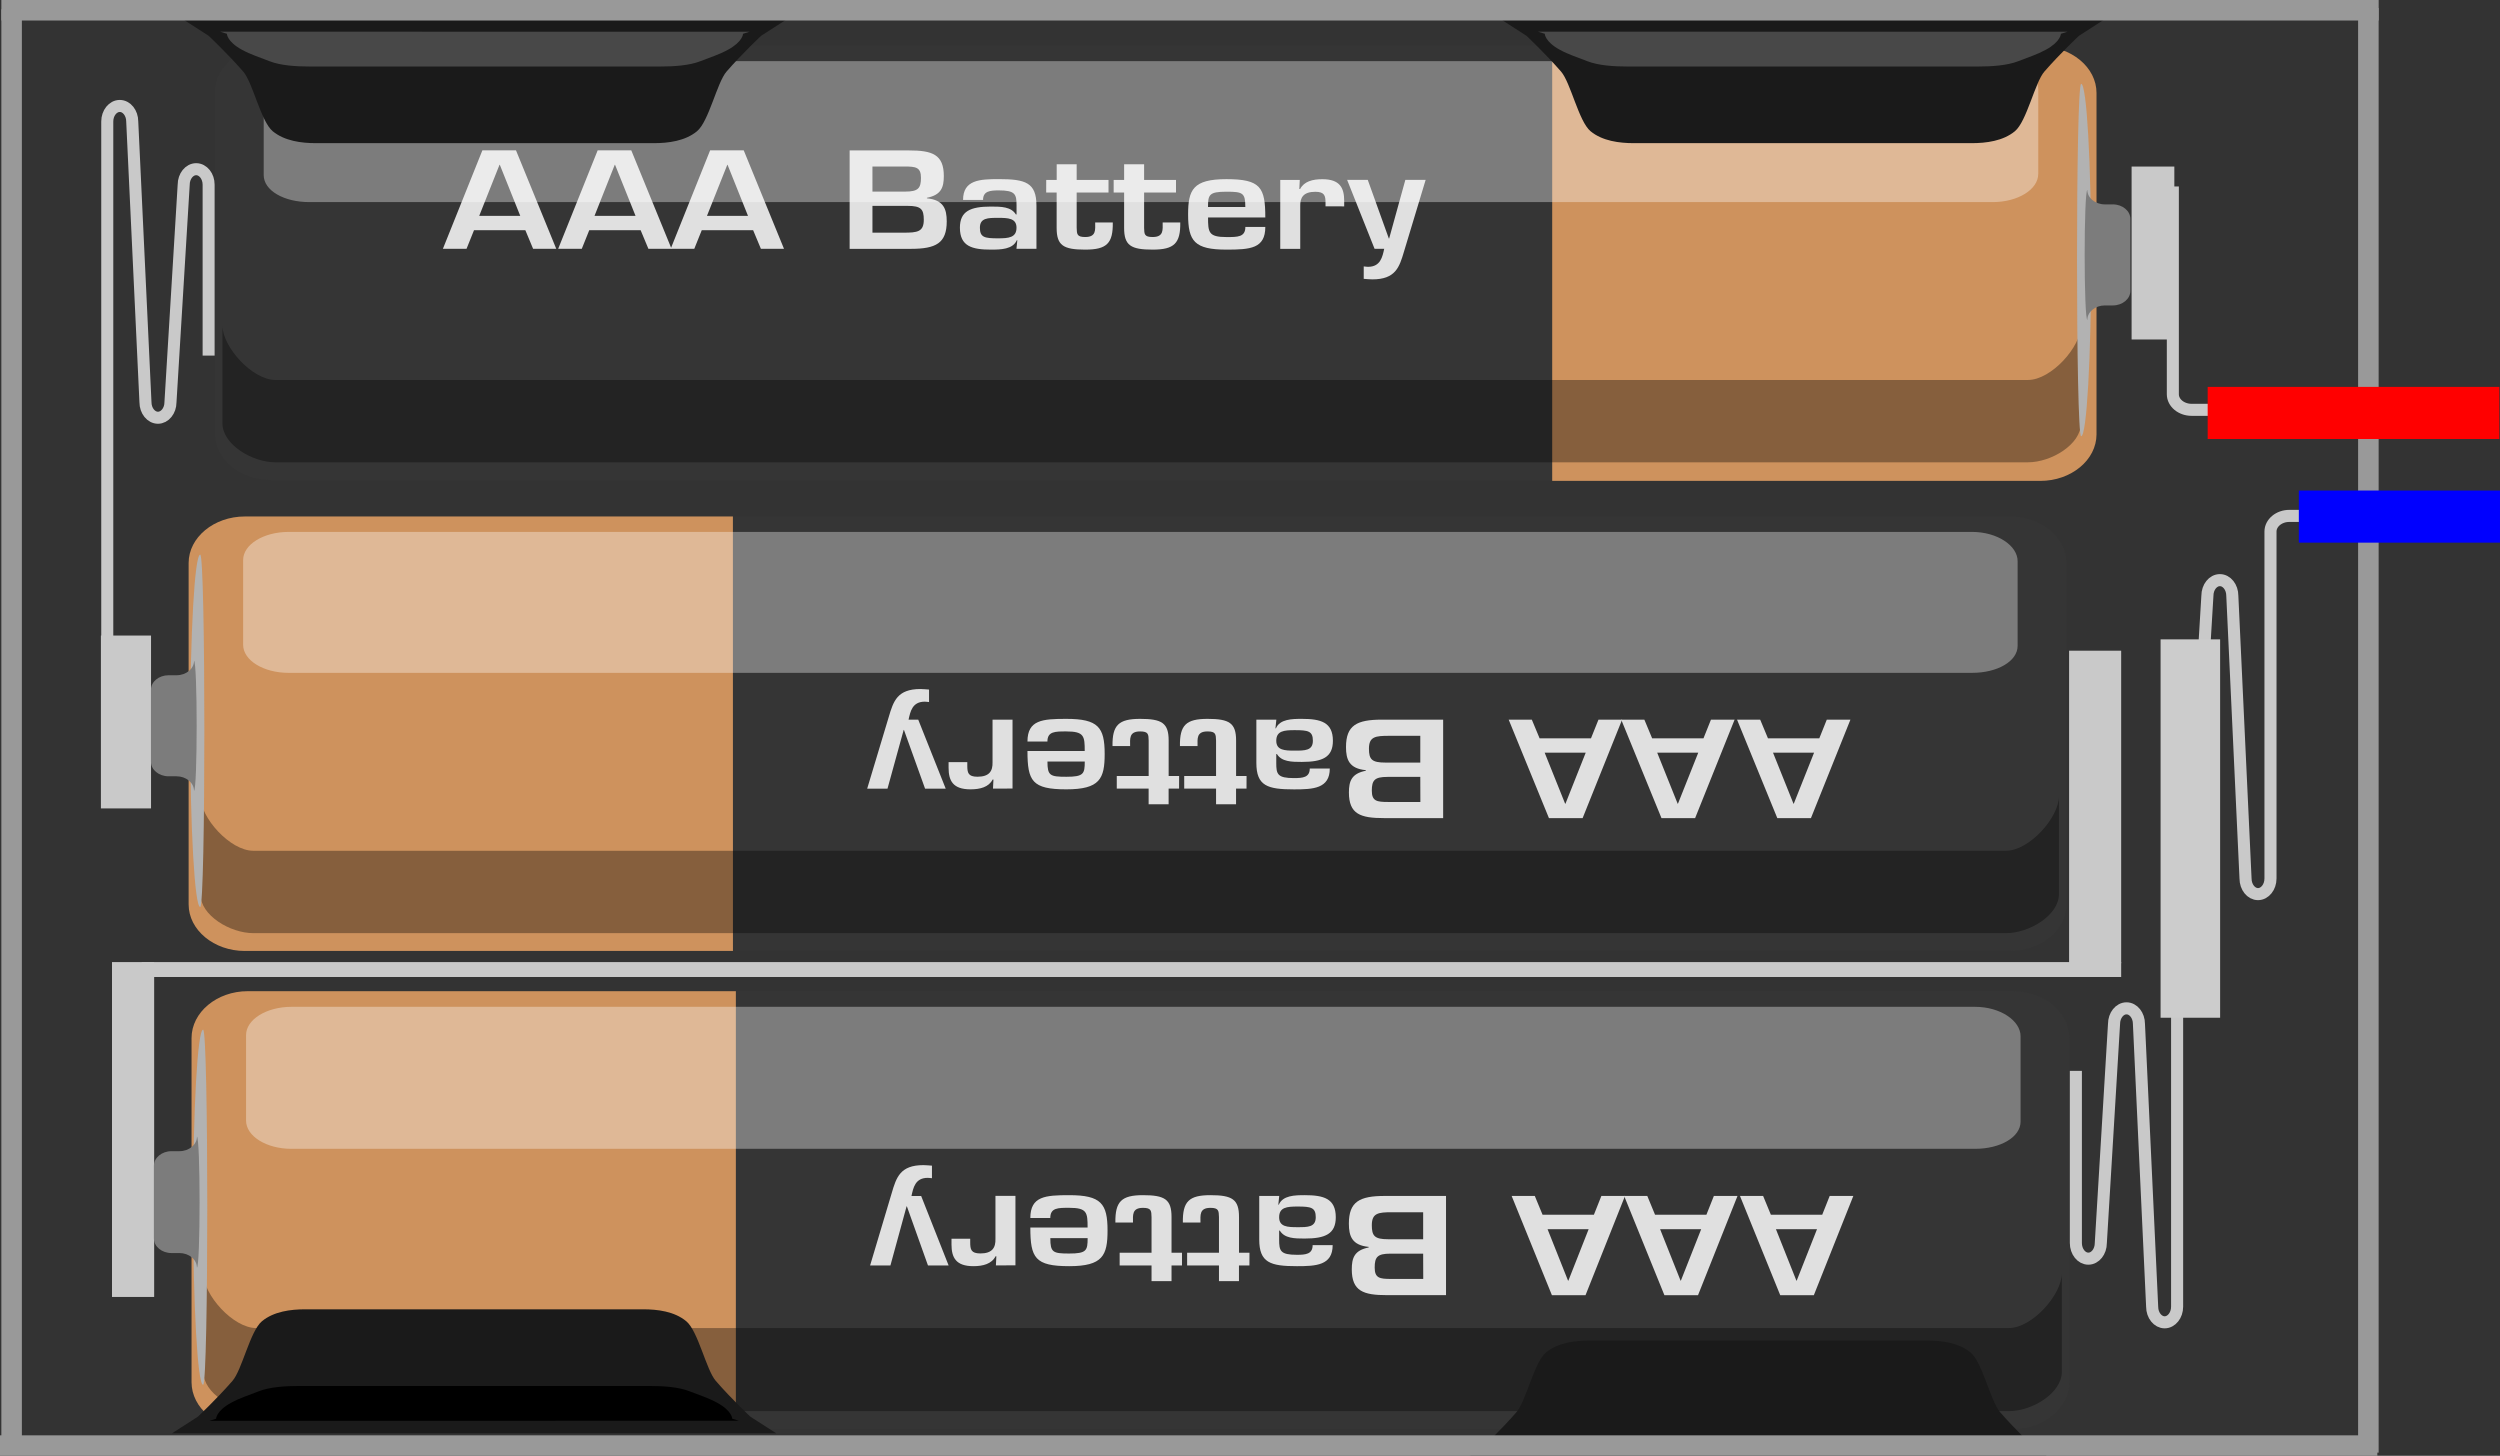 <?xml version='1.0' encoding='UTF-8' standalone='no'?>
<!-- Created with Inkscape (http://www.inkscape.org/) -->
<svg xmlns="http://www.w3.org/2000/svg" height="35.471mm" viewBox="0 0 60.912 35.471" version="1.1" gorn="0" width="60.912mm"  id="svg777">
    <rect x="0" y="0" width="60.912" height="35.471" fill="#333333" stroke="none"/>
    <desc >
        <referenceFile >Battery3AAA.svg</referenceFile>
    </desc>
    <title  id="title896">Блок из трех батареек AAA</title>
    <defs  id="defs774">
        <clipPath clipPathUnits="userSpaceOnUse"  id="clipPath1626">
            <g gorn="0.2.0.0"  id="g1630">
                <rect height="98.162" stroke-opacity="1" style="font-variation-settings:normal;opacity:1;vector-effect:none;fill-rule:evenodd;stroke-linecap:butt;stroke-linejoin:miter;stroke-miterlimit:4;stroke-dasharray:none;stroke-dashoffset:0;-inkscape-stop-color:#000000;stop-opacity:1" stroke-width="0.996" stroke="none" gorn="0.2.0.0.0" width="159.492" fill-opacity="1"  x="0.171" fill="#c9c9c9" id="rect1628" y="-112.38"/>
            </g>
        </clipPath>
        <clipPath clipPathUnits="userSpaceOnUse"  id="clipPath2454">
            <g gorn="0.2.1.0"  id="g2460">
                <g transform="matrix(0.353,0,0,0.353,16.783,48.652)" >
                    <g >
                        <g >
                            <g gorn="0.2.1.0.0.0.0.0"  id="g2458">
                                <rect height="98.162" stroke-opacity="1" style="font-variation-settings:normal;opacity:1;vector-effect:none;fill-rule:evenodd;stroke-linecap:butt;stroke-linejoin:miter;stroke-miterlimit:4;stroke-dasharray:none;stroke-dashoffset:0;-inkscape-stop-color:#000000;stop-opacity:1" stroke-width="0.996" stroke="none" gorn="0.2.1.0.0.0.0.0.0" width="159.492" fill-opacity="1"  x="0.171" fill="#c9c9c9" id="rect2456" y="-112.38"/>
                            </g>
                        </g>
                    </g>
                </g>
            </g>
        </clipPath>
        <clipPath clipPathUnits="userSpaceOnUse"  id="clipPath2558">
            <g gorn="0.2.2.0"  id="g2564">
                <g transform="matrix(0.353,0,0,0.353,16.783,48.652)" >
                    <g >
                        <g >
                            <g gorn="0.2.2.0.0.0.0.0"  id="g2562">
                                <rect height="98.162" stroke-opacity="1" style="font-variation-settings:normal;opacity:1;vector-effect:none;fill-rule:evenodd;stroke-linecap:butt;stroke-linejoin:miter;stroke-miterlimit:4;stroke-dasharray:none;stroke-dashoffset:0;-inkscape-stop-color:#000000;stop-opacity:1" stroke-width="0.996" stroke="none" gorn="0.2.2.0.0.0.0.0.0" width="159.492" fill-opacity="1"  x="0.171" fill="#c9c9c9" id="rect2560" y="-112.38"/>
                            </g>
                        </g>
                    </g>
                </g>
            </g>
        </clipPath>
        <clipPath clipPathUnits="userSpaceOnUse"  id="clipPath8477">
            <g gorn="0.2.3.0"  id="g8487">
                <g gorn="0.2.3.0.0"  id="g8485">
                    <g transform="translate(-14.987,-8.458)" >
                        <g >
                            <g >
                                <g gorn="0.2.3.0.0.0.0.0.0"  id="g8483">
                                    <g transform="matrix(0.353,0,0,0.353,16.783,48.652)" >
                                        <g >
                                            <g >
                                                <g gorn="0.2.3.0.0.0.0.0.0.0.0.0.0"  id="g8481">
                                                    <rect height="98.162" stroke-opacity="1" style="font-variation-settings:normal;opacity:1;vector-effect:none;fill-rule:evenodd;stroke-linecap:butt;stroke-linejoin:miter;stroke-miterlimit:4;stroke-dasharray:none;stroke-dashoffset:0;-inkscape-stop-color:#000000;stop-opacity:1" stroke-width="0.996" stroke="none" gorn="0.2.3.0.0.0.0.0.0.0.0.0.0.0" width="159.492" fill-opacity="1"  x="0.171" fill="#c9c9c9" id="rect8479" y="-112.38"/>
                                                </g>
                                            </g>
                                        </g>
                                    </g>
                                </g>
                            </g>
                        </g>
                    </g>
                </g>
            </g>
        </clipPath>
        <clipPath clipPathUnits="userSpaceOnUse"  id="clipPath8593">
            <g gorn="0.2.4.0"  id="g8603">
                <g gorn="0.2.4.0.0"  id="g8601">
                    <g transform="translate(-14.987,-8.458)" >
                        <g >
                            <g >
                                <g gorn="0.2.4.0.0.0.0.0.0"  id="g8599">
                                    <g transform="matrix(0.353,0,0,0.353,16.783,48.652)" >
                                        <g >
                                            <g >
                                                <g gorn="0.2.4.0.0.0.0.0.0.0.0.0.0"  id="g8597">
                                                    <rect height="98.162" stroke-opacity="1" style="font-variation-settings:normal;opacity:1;vector-effect:none;fill-rule:evenodd;stroke-linecap:butt;stroke-linejoin:miter;stroke-miterlimit:4;stroke-dasharray:none;stroke-dashoffset:0;-inkscape-stop-color:#000000;stop-opacity:1" stroke-width="0.996" stroke="none" gorn="0.2.4.0.0.0.0.0.0.0.0.0.0.0" width="159.492" fill-opacity="1"  x="0.171" fill="#c9c9c9" id="rect8595" y="-112.38"/>
                                                </g>
                                            </g>
                                        </g>
                                    </g>
                                </g>
                            </g>
                        </g>
                    </g>
                </g>
            </g>
        </clipPath>
        <clipPath clipPathUnits="userSpaceOnUse"  id="clipPath8689">
            <g gorn="0.2.5.0"  id="g8699">
                <g gorn="0.2.5.0.0"  id="g8697">
                    <g transform="translate(-14.987,-8.458)" >
                        <g >
                            <g >
                                <g gorn="0.2.5.0.0.0.0.0.0"  id="g8695">
                                    <g transform="matrix(0.353,0,0,0.353,16.783,48.652)" >
                                        <g >
                                            <g >
                                                <g gorn="0.2.5.0.0.0.0.0.0.0.0.0.0"  id="g8693">
                                                    <rect height="98.162" stroke-opacity="1" style="font-variation-settings:normal;opacity:1;vector-effect:none;fill-rule:evenodd;stroke-linecap:butt;stroke-linejoin:miter;stroke-miterlimit:4;stroke-dasharray:none;stroke-dashoffset:0;-inkscape-stop-color:#000000;stop-opacity:1" stroke-width="0.996" stroke="none" gorn="0.2.5.0.0.0.0.0.0.0.0.0.0.0" width="159.492" fill-opacity="1"  x="0.171" fill="#c9c9c9" id="rect8691" y="-112.38"/>
                                                </g>
                                            </g>
                                        </g>
                                    </g>
                                </g>
                            </g>
                        </g>
                    </g>
                </g>
            </g>
        </clipPath>
    </defs>
    <g gorn="0.4"  id="Breadboard">
        <rect height="0.363" stroke-opacity="1" style="font-variation-settings:normal;display:inline;vector-effect:none;fill-rule:evenodd;stroke-linecap:butt;stroke-linejoin:miter;stroke-miterlimit:4;stroke-dasharray:none;stroke-dashoffset:0;-inkscape-stop-color:#000000" stroke-width="0.351" stroke="none" gorn="0.4.0" width="48.228" fill-opacity="1"  x="3.454" fill="#c9c9c9" id="rect2509" y="23.441"/>
        <rect height="7.615" stroke-opacity="1" style="font-variation-settings:normal;display:inline;vector-effect:none;fill-rule:evenodd;stroke-linecap:butt;stroke-linejoin:miter;stroke-miterlimit:4;stroke-dasharray:none;stroke-dashoffset:0;-inkscape-stop-color:#000000" stroke-width="0.351" stroke="none" gorn="0.4.1" width="1.269" fill-opacity="1"  x="50.413" fill="#c9c9c9" id="rect2511-2" y="15.854"/>
        <rect height="8.159" stroke-opacity="1" style="font-variation-settings:normal;display:inline;vector-effect:none;fill-rule:evenodd;stroke-linecap:butt;stroke-linejoin:miter;stroke-miterlimit:4;stroke-dasharray:none;stroke-dashoffset:0;-inkscape-stop-color:#000000" stroke-width="0.351" stroke="none" gorn="0.4.2" width="1.027" fill-opacity="1"  x="2.729" fill="#c9c9c9" id="rect2513" y="23.441"/>
        <path stroke-width="0.353" gorn="0.4.3"  d="m 4.667,33.675 c 0,0.628 0.616,1.143 1.37,1.143 H 49.049 c 0.754,0 1.37,-0.515 1.37,-1.143 v -8.383 c 0,-0.628 -0.616,-1.143 -1.37,-1.143 H 6.037 c -0.754,0 -1.37,0.515 -1.37,1.143 z" fill="#353535" id="path481"/>
        <path stroke-width="0.353" gorn="0.4.4"  d="M 17.929,24.15 H 6.037 c -0.754,0 -1.37,0.514 -1.37,1.143 v 8.383 c 0,0.628 0.616,1.143 1.37,1.143 H 17.929 Z" fill="#ce925d" id="path483"/>
        <path enable-background="new    " opacity="0.35" stroke-width="0.353" gorn="0.4.5"  d="m 48.946,34.382 c 0.567,0 1.29,-0.439 1.29,-0.958 v -2.4 c 0,0.52 -0.723,1.334 -1.29,1.334 H 6.244 c -0.567,0 -1.29,-0.815 -1.29,-1.334 v 2.4 c 0,0.52 0.724,0.958 1.29,0.958 z" id="path485"/>
        <path stroke-width="0.353" gorn="0.4.6"  d="m 4.705,29.413 c 0,2.389 0.11,4.327 0.244,4.327 0.135,0 0.135,-8.652 0,-8.652 -0.135,-3.53e-4 -0.244,1.936 -0.244,4.325" fill="#b2b2b2" id="path487"/>
        <path stroke-width="0.353" gorn="0.4.7"  d="m 4.796,30.888 c 0.089,0 0.089,-3.197 0,-3.197 l 0.003,3.53e-4 c 0,0.197 -0.191,0.357 -0.427,0.357 h -0.195 c -0.235,0 -0.428,0.161 -0.428,0.357 v 1.768 c 0,0.196 0.193,0.357 0.428,0.357 h 0.194 c 0.235,0 0.427,0.159 0.427,0.357 z" fill="#7c7c7c" id="path489"/>
        <path stroke-width="0.353" gorn="0.4.8"  d="m 41.576,29.597 0.182,-0.458 h 0.576 l -0.962,2.418 h -0.819 l -0.981,-2.418 h 0.564 l 0.189,0.458 z m -0.629,1.606 h 0.007 l 0.495,-1.254 h -1.001 z" fill="#e0e0e0" id="path491"/>
        <path stroke-width="0.353" gorn="0.4.9"  d="m 44.398,29.597 0.182,-0.458 h 0.576 l -0.962,2.418 h -0.819 l -0.981,-2.418 h 0.564 l 0.189,0.458 z m -0.629,1.606 h 0.007 l 0.495,-1.254 h -1.001 z" fill="#e0e0e0" id="path493"/>
        <path stroke-width="0.353" gorn="0.4.10"  d="m 38.835,29.597 0.182,-0.458 h 0.576 l -0.962,2.418 h -0.819 l -0.981,-2.418 h 0.564 l 0.189,0.458 z m -0.63,1.606 h 0.008 l 0.494,-1.254 h -1.001 z" fill="#e0e0e0" id="path495"/>
        <path stroke-width="0.353" gorn="0.4.11"  d="m 35.232,29.139 v 2.417 h -1.443 c -0.568,0 -0.853,-0.096 -0.853,-0.628 0,-0.277 0.061,-0.464 0.412,-0.534 v -0.014 c -0.406,-0.039 -0.483,-0.261 -0.483,-0.567 0,-0.536 0.262,-0.674 0.874,-0.674 h 1.492 z m -0.557,0.397 h -0.761 c -0.331,0 -0.49,0.019 -0.49,0.316 0,0.264 0.07,0.342 0.398,0.342 h 0.853 z m 0,1.009 h -0.799 c -0.314,0 -0.382,0.081 -0.382,0.339 0,0.258 0.123,0.277 0.398,0.277 h 0.785 z" fill="#e0e0e0" id="path497"/>
        <path stroke-width="0.353" gorn="0.4.12"  d="m 31.146,29.352 h 0.012 c 0.096,-0.227 0.394,-0.232 0.63,-0.232 0.46,0 0.758,0.08 0.758,0.538 0,0.406 -0.255,0.519 -0.758,0.519 -0.247,0 -0.49,-0.003 -0.606,-0.194 h -0.016 v 0.22 c 0,0.274 0.027,0.37 0.433,0.37 0.213,0 0.383,-0.016 0.383,-0.235 h 0.488 c 0,0.493 -0.406,0.512 -0.87,0.512 -0.648,0 -0.919,-0.084 -0.919,-0.652 v -1.06 h 0.487 z m 0.912,0.306 c 0,-0.238 -0.115,-0.261 -0.444,-0.261 -0.259,0 -0.448,0.018 -0.448,0.261 0,0.236 0.208,0.242 0.448,0.242 0.248,7.05e-4 0.444,7.05e-4 0.444,-0.242 z" fill="#e0e0e0" id="path499"/>
        <path stroke-width="0.353" gorn="0.4.13"  d="m 30.442,30.832 h -0.255 v 0.383 h -0.487 v -0.383 h -0.776 v -0.309 h 0.776 v -0.867 c -0.005,-0.155 -0.005,-0.227 -0.208,-0.227 -0.274,0 -0.243,0.181 -0.243,0.358 h -0.429 c -0.008,-0.512 0.147,-0.667 0.672,-0.667 0.533,0 0.696,0.103 0.696,0.532 v 0.87 h 0.255 z" fill="#e0e0e0" id="path501"/>
        <path stroke-width="0.353" gorn="0.4.14"  d="m 28.799,30.832 h -0.255 v 0.383 h -0.487 v -0.383 h -0.777 v -0.309 h 0.777 v -0.867 c -0.004,-0.155 -0.004,-0.227 -0.208,-0.227 -0.275,0 -0.244,0.181 -0.244,0.358 h -0.429 c -0.007,-0.512 0.147,-0.667 0.673,-0.667 0.532,0 0.695,0.103 0.695,0.532 v 0.87 h 0.255 z" fill="#e0e0e0" id="path503"/>
        <path stroke-width="0.353" gorn="0.4.15"  d="m 25.104,29.677 c 0,-0.532 0.368,-0.557 0.947,-0.557 0.777,0 0.934,0.206 0.934,0.86 0,0.607 -0.115,0.87 -0.934,0.87 -0.835,0 -0.947,-0.203 -0.947,-0.942 h 1.395 c 0,-0.364 -0.012,-0.48 -0.448,-0.48 -0.271,0 -0.461,-0.004 -0.461,0.249 z m 0.487,0.49 c 0,0.348 0.062,0.375 0.461,0.375 0.422,0 0.448,-0.074 0.448,-0.375 z" fill="#e0e0e0" id="path505"/>
        <path stroke-width="0.353" gorn="0.4.16"  d="m 24.265,30.832 0.011,-0.223 h -0.019 c -0.097,0.187 -0.306,0.241 -0.541,0.241 -0.429,0 -0.533,-0.213 -0.533,-0.532 v -0.136 h 0.456 v 0.087 c 0,0.171 0.019,0.271 0.247,0.271 0.29,0 0.375,-0.14 0.368,-0.358 v -1.045 h 0.487 v 1.692 z" fill="#e0e0e0" id="path507"/>
        <path stroke-width="0.353" gorn="0.4.17"  d="m 21.726,29.071 c 0.113,-0.384 0.206,-0.683 0.772,-0.683 0.07,0 0.139,0.009 0.209,0.013 v 0.306 c -0.035,-0.003 -0.071,-0.009 -0.104,-0.009 -0.306,0 -0.352,0.245 -0.395,0.442 h 0.236 l 0.669,1.693 h -0.503 l -0.514,-1.441 h -0.007 l -0.394,1.441 h -0.495 z" fill="#e0e0e0" id="path509"/>
        <path enable-background="new    " opacity="0.35" stroke-width="0.353" gorn="0.4.18"  d="m 5.995,27.301 c 0,0.382 0.496,0.69 1.107,0.69 H 48.123 c 0.611,0 1.108,-0.282 1.108,-0.663 v -2.08 c 0,-0.381 -0.497,-0.717 -1.108,-0.717 H 7.103 c -0.611,0 -1.108,0.309 -1.108,0.69 z" fill="#ffffff" id="path515"/>
        <g transform="matrix(0.353,0,0,0.353,-0.247,-0.204)" >
            <g >
                <g >
                    <path style="display:inline;" stroke-width="0.996" gorn="0.4.19.0.0.0"  d="m 101.19,101.674 1.79,-1.152 c 0,0 1.276,-1.196 2.389,-2.473 0.663,-0.76 1.219,-3.439 2.036,-4.118 0.82,-0.68 1.993,-0.824 2.987,-0.824 0.278,0 23.058,0 23.334,0 0.996,0 2.165,0.142 2.988,0.824 0.819,0.681 1.376,3.359 2.036,4.118 1.112,1.277 2.39,2.473 2.39,2.473 l 1.79,1.152 z" clip-path="url(#clipPath4028-2)" fill="#1a1a1a" id="path537-2"/>
                </g>
            </g>
        </g>
        <path style="display:inline" stroke="#c9c9c9" stroke-width="0.294" gorn="0.4.20"  d="m 50.578,26.092 v 4.194 c 0,0.21 0.138,0.381 0.304,0.381 0.168,0 0.304,-0.172 0.304,-0.381 l 0.322,-5.337 c 0,-0.21 0.137,-0.381 0.304,-0.381 0.167,0 0.303,0.171 0.303,0.381 l 0.322,6.889 c 0,0.209 0.138,0.38 0.304,0.38 0.167,0 0.304,-0.171 0.304,-0.38 v -8.454 c 0,-0.208 0.206,-0.381 0.457,-0.381 h 0.517" fill="none" id="pravPrukont-5"/>
        <path style="display:inline" stroke="#c9c9c9" stroke-width="0.294" gorn="0.4.21"  d="m 52.853,15.66 v 4.193 c 0,0.21 0.138,0.381 0.304,0.381 0.168,0 0.304,-0.172 0.304,-0.381 l 0.322,-5.337 c 0,-0.21 0.137,-0.381 0.304,-0.381 0.167,0 0.303,0.171 0.303,0.381 l 0.322,6.889 c 0,0.209 0.138,0.38 0.304,0.38 0.167,0 0.304,-0.171 0.304,-0.38 v -8.454 c 0,-0.208 0.206,-0.381 0.457,-0.381 h 0.517" fill="none" id="pravPrukont-5-3"/>
        <path stroke-width="0.351" gorn="0.4.22"  d="m 4.19,34.923 0.631,-0.406 c 0,0 0.45,-0.422 0.843,-0.872 0.234,-0.268 0.43,-1.213 0.718,-1.453 0.29,-0.24 0.703,-0.291 1.054,-0.291 0.098,0 8.134,0 8.232,0 0.351,0 0.763,0.05 1.053,0.291 0.289,0.24 0.486,1.185 0.719,1.453 0.392,0.451 0.843,0.872 0.843,0.872 l 0.631,0.406 z" fill="#1a1a1a" id="path531"/>
        <path stroke-width="0.351" gorn="0.4.23"  d="m 5.101,34.618 0.164,-0.051 c 0,0 0,-0.189 0.366,-0.389 0.22,-0.12 0.401,-0.172 0.672,-0.279 0.271,-0.107 0.655,-0.13 0.985,-0.13 0.091,0 8.438,0 8.531,0 0.329,0 0.713,0.022 0.983,0.13 0.271,0.106 0.454,0.159 0.672,0.279 0.367,0.2 0.367,0.389 0.367,0.389 l 0.162,0.049 z" id="path533"/>
        <g transform="matrix(0.353,0,0,0.353,1.796,40.194)" >
            <g >
                <g >
                    <path stroke="#c9c9c9" stroke-width="0.831" gorn="0.4.24.0.0.0"  d="m 2.316,-65.753 v -39.726 c 0,-0.585 0.388,-1.072 0.863,-1.072 0.475,0 0.86,0.485 0.86,1.072 l 0.913,19.376 c 0,0.589 0.391,1.072 0.863,1.072 0.472,0 0.863,-0.482 0.863,-1.072 l 0.913,-15.011 c 0,-0.588 0.389,-1.072 0.861,-1.072 0.475,0 0.861,0.483 0.861,1.072 v 11.795" clip-path="url(#clipPath1638)" fill="none" id="path349"/>
                </g>
            </g>
        </g>
        <g transform="matrix(0.353,0,0,0.353,1.796,40.702)" >
            <g >
                <g >
                    <path stroke="#c9c9c9" stroke-width="0.831" gorn="0.4.25.0.0.0"  d="m 144.886,-102.432 v 14.344 c 0,0.589 0.583,1.072 1.295,1.072 h 1.465" clip-path="url(#clipPath1632)" fill="none" id="path351"/>
                </g>
            </g>
        </g>
        <g transform="matrix(0.353,0,0,0.353,1.796,40.194)" >
            <g >
                <g >
                    <rect height="11.932" stroke-width="0.996" gorn="0.4.26.0.0.0" width="3.46"  clip-path="url(#clipPath1626)" x="1.877" fill="#c9c9c9" id="rect353" y="-69.997"/>
                </g>
            </g>
        </g>
        <g transform="matrix(0.353,0,0,0.353,1.796,40.194)" >
            <g >
                <g >
                    <rect height="11.936" stroke-width="0.996" gorn="0.4.27.0.0.0" width="2.95"  clip-path="url(#clipPath1620)" x="142.04" fill="#c9c9c9" id="rect355" y="-102.368"/>
                </g>
            </g>
        </g>
        <g transform="translate(-14.987,-8.458)" >
            <g >
                <g >
                    <path stroke-width="0.351" gorn="0.4.28.0.0.0"  d="m 65.977,19.021 c 0,0.624 -0.616,1.134 -1.37,1.134 H 21.594 c -0.754,0 -1.37,-0.51 -1.37,-1.134 v -8.317 c 0,-0.623 0.616,-1.134 1.37,-1.134 H 64.607 c 0.754,0 1.37,0.51 1.37,1.134 z" clip-path="url(#clipPath2462)" fill="#353535" id="path357"/>
                </g>
            </g>
        </g>
        <g transform="translate(-14.987,-8.458)" >
            <g >
                <g >
                    <path stroke-width="0.351" gorn="0.4.29.0.0.0"  d="m 52.806,9.588 h 11.892 c 0.754,0 1.37,0.51 1.37,1.134 v 8.319 c 0,0.624 -0.616,1.134 -1.37,1.134 H 52.806 Z" clip-path="url(#clipPath2454)" fill="#ce925d" id="path359"/>
                </g>
            </g>
        </g>
        <g transform="translate(-14.987,-8.458)" >
            <g >
                <g >
                    <path enable-background="new    " opacity="0.35" stroke-width="0.351" gorn="0.4.30.0.0.0"  d="m 21.697,19.722 c -0.567,0 -1.29,-0.435 -1.29,-0.95 v -2.381 c 0,0.516 0.724,1.325 1.29,1.325 h 42.701 c 0.567,0 1.291,-0.809 1.291,-1.325 v 2.381 c 0,0.516 -0.724,0.95 -1.291,0.95 z" clip-path="url(#clipPath2446)" id="path361"/>
                </g>
            </g>
        </g>
        <g transform="translate(-14.987,-8.458)" >
            <g >
                <g >
                    <path stroke-width="0.351" gorn="0.4.31.0.0.0"  d="m 65.938,14.793 c 0,2.371 -0.109,4.293 -0.244,4.293 -0.134,0 -0.135,-8.585 0,-8.585 0.135,0 0.244,1.921 0.244,4.292" clip-path="url(#clipPath2438)" fill="#b2b2b2" id="path363"/>
                </g>
            </g>
        </g>
        <g transform="translate(-14.987,-8.458)" >
            <g >
                <g >
                    <path stroke-width="0.351" gorn="0.4.32.0.0.0"  d="m 65.847,16.256 c -0.09,0 -0.09,-3.172 0,-3.172 h -0.003 c 0,0.196 0.192,0.354 0.428,0.354 h 0.194 c 0.236,0 0.427,0.159 0.427,0.354 v 1.754 c 0,0.195 -0.192,0.354 -0.427,0.354 h -0.194 c -0.236,0 -0.428,0.158 -0.428,0.354 z" clip-path="url(#clipPath2430)" fill="#7c7c7c" id="path365"/>
                </g>
            </g>
        </g>
        <path stroke-width="0.351" gorn="0.4.33"  d="m 14.357,5.609 -0.182,0.453 H 13.6 l 0.962,-2.399 h 0.819 l 0.981,2.399 h -0.564 l -0.189,-0.453 z m 0.629,-1.593 h -0.008 L 14.485,5.26 h 1 z" clip-path="url(#clipPath8549)" fill="#e0e0e0" id="path367"/>
        <path stroke-width="0.351" gorn="0.4.34"  d="m 11.549,5.609 -0.182,0.453 H 10.791 l 0.962,-2.399 h 0.819 l 0.981,2.399 h -0.564 l -0.189,-0.453 z m 0.629,-1.593 h -0.008 L 11.676,5.26 h 1 z" clip-path="url(#clipPath8537)" fill="#e0e0e0" id="path369"/>
        <path stroke-width="0.351" gorn="0.4.35"  d="m 17.098,5.609 -0.182,0.453 h -0.575 l 0.961,-2.399 h 0.819 l 0.981,2.399 H 18.539 L 18.35,5.609 Z m 0.629,-1.593 h -0.007 l -0.495,1.244 h 1 z" clip-path="url(#clipPath8525)" fill="#e0e0e0" id="path371"/>
        <path stroke-width="0.351" gorn="0.4.36"  d="M 20.701,6.063 V 3.665 h 1.442 c 0.568,0 0.853,0.095 0.853,0.624 0,0.274 -0.061,0.461 -0.412,0.53 v 0.013 c 0.406,0.039 0.483,0.259 0.483,0.562 0,0.531 -0.263,0.669 -0.873,0.669 z m 0.556,-1.395 h 0.799 c 0.314,0 0.383,-0.08 0.383,-0.336 0,-0.256 -0.124,-0.275 -0.398,-0.275 H 21.257 Z m 0,1.001 h 0.761 c 0.331,0 0.49,-0.019 0.49,-0.314 0,-0.262 -0.07,-0.339 -0.397,-0.339 h -0.854 z" clip-path="url(#clipPath8513)" fill="#e0e0e0" id="path373"/>
        <path stroke-width="0.351" gorn="0.4.37"  d="m 24.787,5.852 h -0.012 c -0.097,0.225 -0.394,0.23 -0.63,0.23 -0.46,0 -0.757,-0.08 -0.757,-0.534 0,-0.403 0.255,-0.515 0.757,-0.515 0.248,0 0.491,0.003 0.607,0.192 h 0.016 V 5.007 c 0,-0.272 -0.027,-0.368 -0.433,-0.368 -0.213,0 -0.383,0.017 -0.383,0.233 h -0.487 c 0,-0.489 0.407,-0.508 0.869,-0.508 0.65,0 0.919,0.083 0.919,0.646 V 6.062 H 24.766 Z M 23.875,5.548 c 0,0.237 0.115,0.259 0.444,0.259 0.259,0 0.448,-0.019 0.448,-0.259 0,-0.233 -0.208,-0.24 -0.448,-0.24 -0.247,0 -0.444,0 -0.444,0.24 z" clip-path="url(#clipPath8501)" fill="#e0e0e0" id="path375"/>
        <path stroke-width="0.351" gorn="0.4.38"  d="m 25.491,4.384 h 0.255 V 4.003 h 0.487 v 0.381 h 0.776 v 0.307 h -0.776 V 5.551 c 0.005,0.154 0.005,0.224 0.208,0.224 0.274,0 0.243,-0.179 0.243,-0.354 h 0.429 c 0.008,0.508 -0.147,0.661 -0.672,0.661 -0.533,0 -0.696,-0.102 -0.696,-0.528 V 4.691 H 25.49 Z" clip-path="url(#clipPath8489)" fill="#e0e0e0" id="path377"/>
        <path stroke-width="0.351" gorn="0.4.39"  d="m 27.134,4.384 h 0.255 V 4.003 h 0.487 v 0.381 h 0.777 V 4.691 H 27.876 V 5.551 c 0.004,0.154 0.004,0.224 0.208,0.224 0.275,0 0.244,-0.179 0.244,-0.354 h 0.429 c 0.007,0.508 -0.147,0.661 -0.673,0.661 -0.532,0 -0.695,-0.102 -0.695,-0.528 V 4.691 h -0.255 z" clip-path="url(#clipPath8477)" fill="#e0e0e0" id="path379"/>
        <path stroke-width="0.351" gorn="0.4.40"  d="m 30.829,5.529 c 0,0.528 -0.368,0.553 -0.947,0.553 -0.777,0 -0.934,-0.205 -0.934,-0.854 0,-0.602 0.115,-0.863 0.934,-0.863 0.835,0 0.947,0.202 0.947,0.934 h -1.395 c 0,0.361 0.012,0.477 0.448,0.477 0.271,0 0.461,0.003 0.461,-0.247 z M 30.342,5.043 c 0,-0.345 -0.062,-0.372 -0.461,-0.372 -0.421,0 -0.448,0.074 -0.448,0.372 z" clip-path="url(#clipPath8465)" fill="#e0e0e0" id="path381"/>
        <path stroke-width="0.351" gorn="0.4.41"  d="m 31.669,4.384 -0.011,0.221 h 0.019 c 0.097,-0.186 0.306,-0.239 0.541,-0.239 0.429,0 0.533,0.211 0.533,0.528 v 0.134 H 32.296 v -0.086 c 0,-0.169 -0.02,-0.269 -0.248,-0.269 -0.29,0 -0.375,0.139 -0.368,0.355 v 1.036 h -0.487 V 4.384 Z" clip-path="url(#clipPath8453)" fill="#e0e0e0" id="path383"/>
        <path stroke-width="0.351" gorn="0.4.42"  d="m 34.208,6.13 c -0.113,0.381 -0.206,0.677 -0.773,0.677 -0.07,0 -0.139,-0.009 -0.208,-0.013 V 6.491 c 0.035,0.003 0.071,0.01 0.104,0.01 0.305,0 0.352,-0.243 0.395,-0.439 h -0.235 l -0.669,-1.68 h 0.503 l 0.514,1.43 h 0.007 L 34.241,4.382 h 0.495 z" clip-path="url(#clipPath8441)" fill="#e0e0e0" id="path385"/>
        <g transform="translate(-14.987,-8.458)" >
            <g >
                <g >
                    <path enable-background="new    " opacity="0.35" stroke-width="0.351" gorn="0.4.43.0.0.0"  d="m 64.648,12.697 c 0,0.378 -0.496,0.685 -1.108,0.685 H 22.52 c -0.611,0 -1.108,-0.28 -1.108,-0.658 v -2.064 c 0,-0.378 0.496,-0.712 1.108,-0.712 h 41.02 c 0.612,0 1.109,0.307 1.109,0.685 v 2.064 z" clip-path="url(#clipPath2414)" fill="#ffffff" id="path391"/>
                </g>
            </g>
        </g>
        <g transform="translate(-14.987,-8.458)" >
            <g >
                <g >
                    <path stroke-width="0.351" gorn="0.4.44.0.0.0"  d="m 19.583,30.493 c 0,0.623 0.616,1.134 1.37,1.134 h 43.012 c 0.754,0 1.37,-0.511 1.37,-1.134 v -8.318 c 0,-0.623 -0.616,-1.134 -1.37,-1.134 H 20.953 c -0.754,0 -1.37,0.51 -1.37,1.134 z" clip-path="url(#clipPath2542)" fill="#353535" id="path395"/>
                </g>
            </g>
        </g>
        <g transform="translate(-14.987,-8.458)" >
            <g >
                <g >
                    <path stroke-width="0.351" gorn="0.4.45.0.0.0"  d="M 32.844,21.042 H 20.953 c -0.754,0 -1.37,0.51 -1.37,1.134 v 8.318 c 0,0.623 0.616,1.134 1.37,1.134 h 11.892 z" clip-path="url(#clipPath2534)" fill="#ce925d" id="path397"/>
                </g>
            </g>
        </g>
        <g transform="translate(-14.987,-8.458)" >
            <g >
                <g >
                    <path enable-background="new    " opacity="0.35" stroke-width="0.351" gorn="0.4.46.0.0.0"  d="m 63.862,31.194 c 0.567,0 1.29,-0.435 1.29,-0.95 v -2.381 c 0,0.516 -0.723,1.324 -1.29,1.324 H 21.16 c -0.567,0 -1.29,-0.808 -1.29,-1.324 v 2.381 c 0,0.516 0.724,0.95 1.29,0.95 z" clip-path="url(#clipPath2526)" id="path399"/>
                </g>
            </g>
        </g>
        <g transform="translate(-14.987,-8.458)" >
            <g >
                <g >
                    <path stroke-width="0.351" gorn="0.4.47.0.0.0"  d="m 19.621,26.264 c 0,2.371 0.11,4.293 0.244,4.293 0.135,0 0.135,-8.585 0,-8.585 -0.135,0 -0.244,1.922 -0.244,4.292" clip-path="url(#clipPath2518)" fill="#b2b2b2" id="path401"/>
                </g>
            </g>
        </g>
        <g transform="translate(-14.987,-8.458)" >
            <g >
                <g >
                    <path stroke-width="0.351" gorn="0.4.48.0.0.0"  d="m 19.712,27.728 c 0.089,0 0.089,-3.172 0,-3.172 l 0.003,3.5e-4 c 0,0.195 -0.191,0.354 -0.427,0.354 h -0.195 c -0.235,0 -0.428,0.159 -0.428,0.354 v 1.754 c 0,0.195 0.193,0.354 0.428,0.354 h 0.194 c 0.235,0 0.427,0.158 0.427,0.354 z" clip-path="url(#clipPath2510)" fill="#7c7c7c" id="path403"/>
                </g>
            </g>
        </g>
        <path stroke-width="0.351" gorn="0.4.49"  d="m 41.505,17.989 0.182,-0.454 h 0.576 l -0.962,2.399 h -0.819 l -0.981,-2.399 h 0.564 l 0.189,0.454 z m -0.629,1.593 h 0.007 l 0.495,-1.244 h -1.001 z" clip-path="url(#clipPath8689)" fill="#e0e0e0" id="path405"/>
        <path stroke-width="0.351" gorn="0.4.50"  d="m 44.327,17.989 0.182,-0.454 h 0.576 l -0.962,2.399 h -0.819 l -0.981,-2.399 h 0.564 l 0.189,0.454 z m -0.629,1.593 h 0.007 l 0.495,-1.244 h -1.001 z" clip-path="url(#clipPath8677)" fill="#e0e0e0" id="path407"/>
        <path stroke-width="0.351" gorn="0.4.51"  d="m 38.764,17.989 0.182,-0.454 h 0.576 L 38.56,19.934 H 37.74 L 36.759,17.535 h 0.564 l 0.189,0.454 z m -0.63,1.593 h 0.008 l 0.494,-1.244 h -1.001 z" clip-path="url(#clipPath8665)" fill="#e0e0e0" id="path409"/>
        <path stroke-width="0.351" gorn="0.4.52"  d="m 35.162,17.534 v 2.399 h -1.443 c -0.568,0 -0.853,-0.095 -0.853,-0.624 0,-0.274 0.061,-0.461 0.412,-0.53 v -0.014 c -0.406,-0.039 -0.483,-0.259 -0.483,-0.562 0,-0.531 0.262,-0.669 0.874,-0.669 z m -0.557,0.394 h -0.761 c -0.331,0 -0.49,0.019 -0.49,0.313 0,0.262 0.07,0.339 0.398,0.339 h 0.853 z m 0,1.001 h -0.799 c -0.314,0 -0.382,0.08 -0.382,0.336 0,0.256 0.123,0.275 0.398,0.275 h 0.785 z" clip-path="url(#clipPath8653)" fill="#e0e0e0" id="path411"/>
        <path stroke-width="0.351" gorn="0.4.53"  d="m 31.076,17.745 h 0.012 c 0.096,-0.225 0.394,-0.23 0.63,-0.23 0.46,0 0.758,0.08 0.758,0.534 0,0.403 -0.255,0.515 -0.758,0.515 -0.247,0 -0.49,-0.003 -0.606,-0.192 h -0.016 v 0.218 c 0,0.272 0.027,0.368 0.433,0.368 0.213,0 0.383,-0.016 0.383,-0.233 h 0.488 c 0,0.489 -0.406,0.508 -0.87,0.508 -0.648,0 -0.919,-0.083 -0.919,-0.647 v -1.052 h 0.487 z m 0.912,0.304 c 0,-0.237 -0.115,-0.259 -0.444,-0.259 -0.259,0 -0.448,0.018 -0.448,0.259 0,0.233 0.208,0.24 0.448,0.24 0.248,0 0.444,0 0.444,-0.24 z" clip-path="url(#clipPath8641)" fill="#e0e0e0" id="path413"/>
        <path stroke-width="0.351" gorn="0.4.54"  d="m 30.371,19.214 h -0.255 v 0.381 h -0.487 v -0.381 h -0.776 v -0.307 h 0.776 v -0.861 c -0.005,-0.154 -0.005,-0.225 -0.208,-0.225 -0.274,0 -0.243,0.18 -0.243,0.356 h -0.429 c -0.008,-0.508 0.147,-0.662 0.672,-0.662 0.533,0 0.696,0.102 0.696,0.528 v 0.864 h 0.255 z" clip-path="url(#clipPath8629)" fill="#e0e0e0" id="path415"/>
        <path stroke-width="0.351" gorn="0.4.55"  d="m 28.728,19.214 h -0.255 v 0.381 H 27.986 V 19.214 H 27.21 v -0.307 h 0.777 v -0.861 c -0.004,-0.154 -0.004,-0.225 -0.208,-0.225 -0.275,0 -0.244,0.18 -0.244,0.356 h -0.429 c -0.007,-0.508 0.147,-0.662 0.673,-0.662 0.532,0 0.695,0.102 0.695,0.528 v 0.864 h 0.255 z" clip-path="url(#clipPath8617)" fill="#e0e0e0" id="path417"/>
        <path stroke-width="0.351" gorn="0.4.56"  d="m 25.034,18.068 c 0,-0.528 0.368,-0.553 0.947,-0.553 0.777,0 0.934,0.205 0.934,0.854 0,0.602 -0.115,0.863 -0.934,0.863 -0.835,0 -0.947,-0.202 -0.947,-0.934 h 1.395 c 0,-0.361 -0.012,-0.477 -0.448,-0.477 -0.271,0 -0.461,-0.003 -0.461,0.247 z m 0.487,0.486 c 0,0.345 0.062,0.372 0.461,0.372 0.422,0 0.448,-0.073 0.448,-0.372 z" clip-path="url(#clipPath8605)" fill="#e0e0e0" id="path419"/>
        <path stroke-width="0.351" gorn="0.4.57"  d="m 24.194,19.214 0.011,-0.221 h -0.019 c -0.097,0.186 -0.306,0.239 -0.541,0.239 -0.429,0 -0.533,-0.211 -0.533,-0.528 V 18.57 h 0.456 v 0.086 c 0,0.169 0.019,0.269 0.247,0.269 0.29,0 0.375,-0.139 0.368,-0.355 v -1.036 h 0.487 v 1.679 z" clip-path="url(#clipPath8593)" fill="#e0e0e0" id="path421"/>
        <path stroke-width="0.351" gorn="0.4.58"  d="m 21.655,17.466 c 0.113,-0.381 0.206,-0.678 0.772,-0.678 0.07,0 0.139,0.009 0.209,0.013 v 0.304 c -0.035,-0.003 -0.071,-0.009 -0.104,-0.009 -0.306,0 -0.352,0.243 -0.395,0.439 h 0.236 l 0.669,1.68 h -0.503 l -0.514,-1.43 h -0.007 l -0.394,1.43 h -0.495 z" clip-path="url(#clipPath8581)" fill="#e0e0e0" id="path423"/>
        <g transform="translate(-14.987,-8.458)" >
            <g >
                <g >
                    <path enable-background="new    " opacity="0.35" stroke-width="0.351" gorn="0.4.59.0.0.0"  d="m 20.911,24.168 c 0,0.379 0.496,0.684 1.107,0.684 h 41.02 c 0.611,0 1.108,-0.28 1.108,-0.658 v -2.064 c 0,-0.378 -0.497,-0.712 -1.108,-0.712 H 22.019 c -0.611,0 -1.108,0.307 -1.108,0.685 z" clip-path="url(#clipPath2494)" fill="#ffffff" id="path429"/>
                </g>
            </g>
        </g>
        <g transform="translate(-14.987,-8.458)" >
            <g >
                <g >
                    <path stroke-width="0.351" gorn="0.4.60.0.0.0"  d="m 19.439,8.924 0.631,0.406 c 0,0 0.45,0.422 0.843,0.872 0.234,0.268 0.43,1.213 0.718,1.453 0.29,0.239 0.703,0.291 1.054,0.291 0.098,0 8.134,0 8.232,0 0.351,0 0.763,-0.051 1.053,-0.291 0.289,-0.24 0.486,-1.185 0.719,-1.453 0.392,-0.45 0.843,-0.872 0.843,-0.872 l 0.631,-0.406 z" clip-path="url(#clipPath2566)" fill="#1a1a1a" id="path519"/>
                </g>
            </g>
        </g>
        <g transform="translate(-14.987,-8.458)" >
            <g >
                <g >
                    <path enable-background="new    " opacity="0.2" stroke-width="0.351" gorn="0.4.61.0.0.0"  d="m 20.351,9.23 0.164,0.051 c 0,0 0,0.189 0.366,0.389 0.22,0.12 0.401,0.172 0.672,0.279 0.271,0.107 0.655,0.13 0.985,0.13 0.091,0 8.438,0 8.531,0 0.329,0 0.713,-0.023 0.983,-0.13 0.271,-0.107 0.454,-0.16 0.672,-0.279 0.367,-0.201 0.367,-0.389 0.367,-0.389 l 0.162,-0.05 z" clip-path="url(#clipPath2558)" fill="#ffffff" id="path521"/>
                </g>
            </g>
        </g>
        <g transform="translate(-14.987,-8.458)" >
            <g >
                <g >
                    <path stroke-width="0.351" gorn="0.4.62.0.0.0"  d="m 51.548,8.924 0.631,0.406 c 0,0 0.45,0.422 0.843,0.872 0.234,0.268 0.43,1.213 0.718,1.453 0.289,0.239 0.703,0.291 1.054,0.291 0.098,0 8.134,0 8.232,0 0.351,0 0.764,-0.051 1.054,-0.291 0.289,-0.24 0.485,-1.185 0.718,-1.453 0.392,-0.45 0.843,-0.872 0.843,-0.872 l 0.631,-0.406 z" clip-path="url(#clipPath2590)" fill="#1a1a1a" id="path525"/>
                </g>
            </g>
        </g>
        <g transform="translate(-14.987,-8.458)" >
            <g >
                <g >
                    <path enable-background="new    " opacity="0.2" stroke-width="0.351" gorn="0.4.63.0.0.0"  d="m 52.46,9.23 0.165,0.051 c 0,0 0,0.189 0.365,0.389 0.22,0.12 0.401,0.172 0.672,0.279 0.272,0.107 0.655,0.13 0.985,0.13 0.091,0 8.438,0 8.531,0 0.329,0 0.713,-0.023 0.984,-0.13 0.271,-0.107 0.453,-0.16 0.672,-0.279 0.367,-0.201 0.366,-0.389 0.366,-0.389 l 0.162,-0.05 z" clip-path="url(#clipPath2582)" fill="#ffffff" id="path527"/>
                </g>
            </g>
        </g>
        <rect height="0.5" style="fill-rule:evenodd;-inkscape-stop-color:#000000" stroke-width="0.368" stroke="none" gorn="0.4.64" width="57.923"  x="0.033" fill="#999999" id="rect3114" y="0"/>
        <rect height="0.5" style="fill-rule:evenodd;-inkscape-stop-color:#000000" stroke-width="0.368" stroke="none" gorn="0.4.65" width="57.923"  x="0" fill="#999999" id="rect3114-1" y="34.971"/>
        <rect height="35.198" style="fill-rule:evenodd;-inkscape-stop-color:#000000" stroke-width="0.351" stroke="none" gorn="0.4.66" width="0.5"  x="0.033" fill="#999999" id="rect3138" y="0.227"/>
        <rect height="35.198" style="fill-rule:evenodd;-inkscape-stop-color:#000000" stroke-width="0.351" stroke="none" gorn="0.4.67" width="0.5"  x="57.455" fill="#999999" id="rect3138-4" y="0.195"/>
        <rect height="8.859" style="fill-rule:evenodd;-inkscape-stop-color:#000000" stroke-width="0.36" stroke="#cccccc" gorn="0.4.68" width="1.091"  x="52.822" fill="#cccccc" id="rect824" y="15.758"/>
        <rect height="0.983" style="fill-rule:evenodd;stroke-dasharray:none;stop-color:#000000" stroke-width="0.287" stroke="#0000ff" gorn="0.4.69" width="4.614"  x="56.154" fill="#0000ff" id="connector1pin" y="12.095"/>
        <rect height="0.931" style="fill-rule:evenodd;stroke-dasharray:none;stop-color:#000000" stroke-width="0.339" stroke="#ff0000" gorn="0.4.70" width="6.768"  x="53.959" fill="#ff0000" id="connector0pin" y="9.596"/>
    </g>
</svg>

